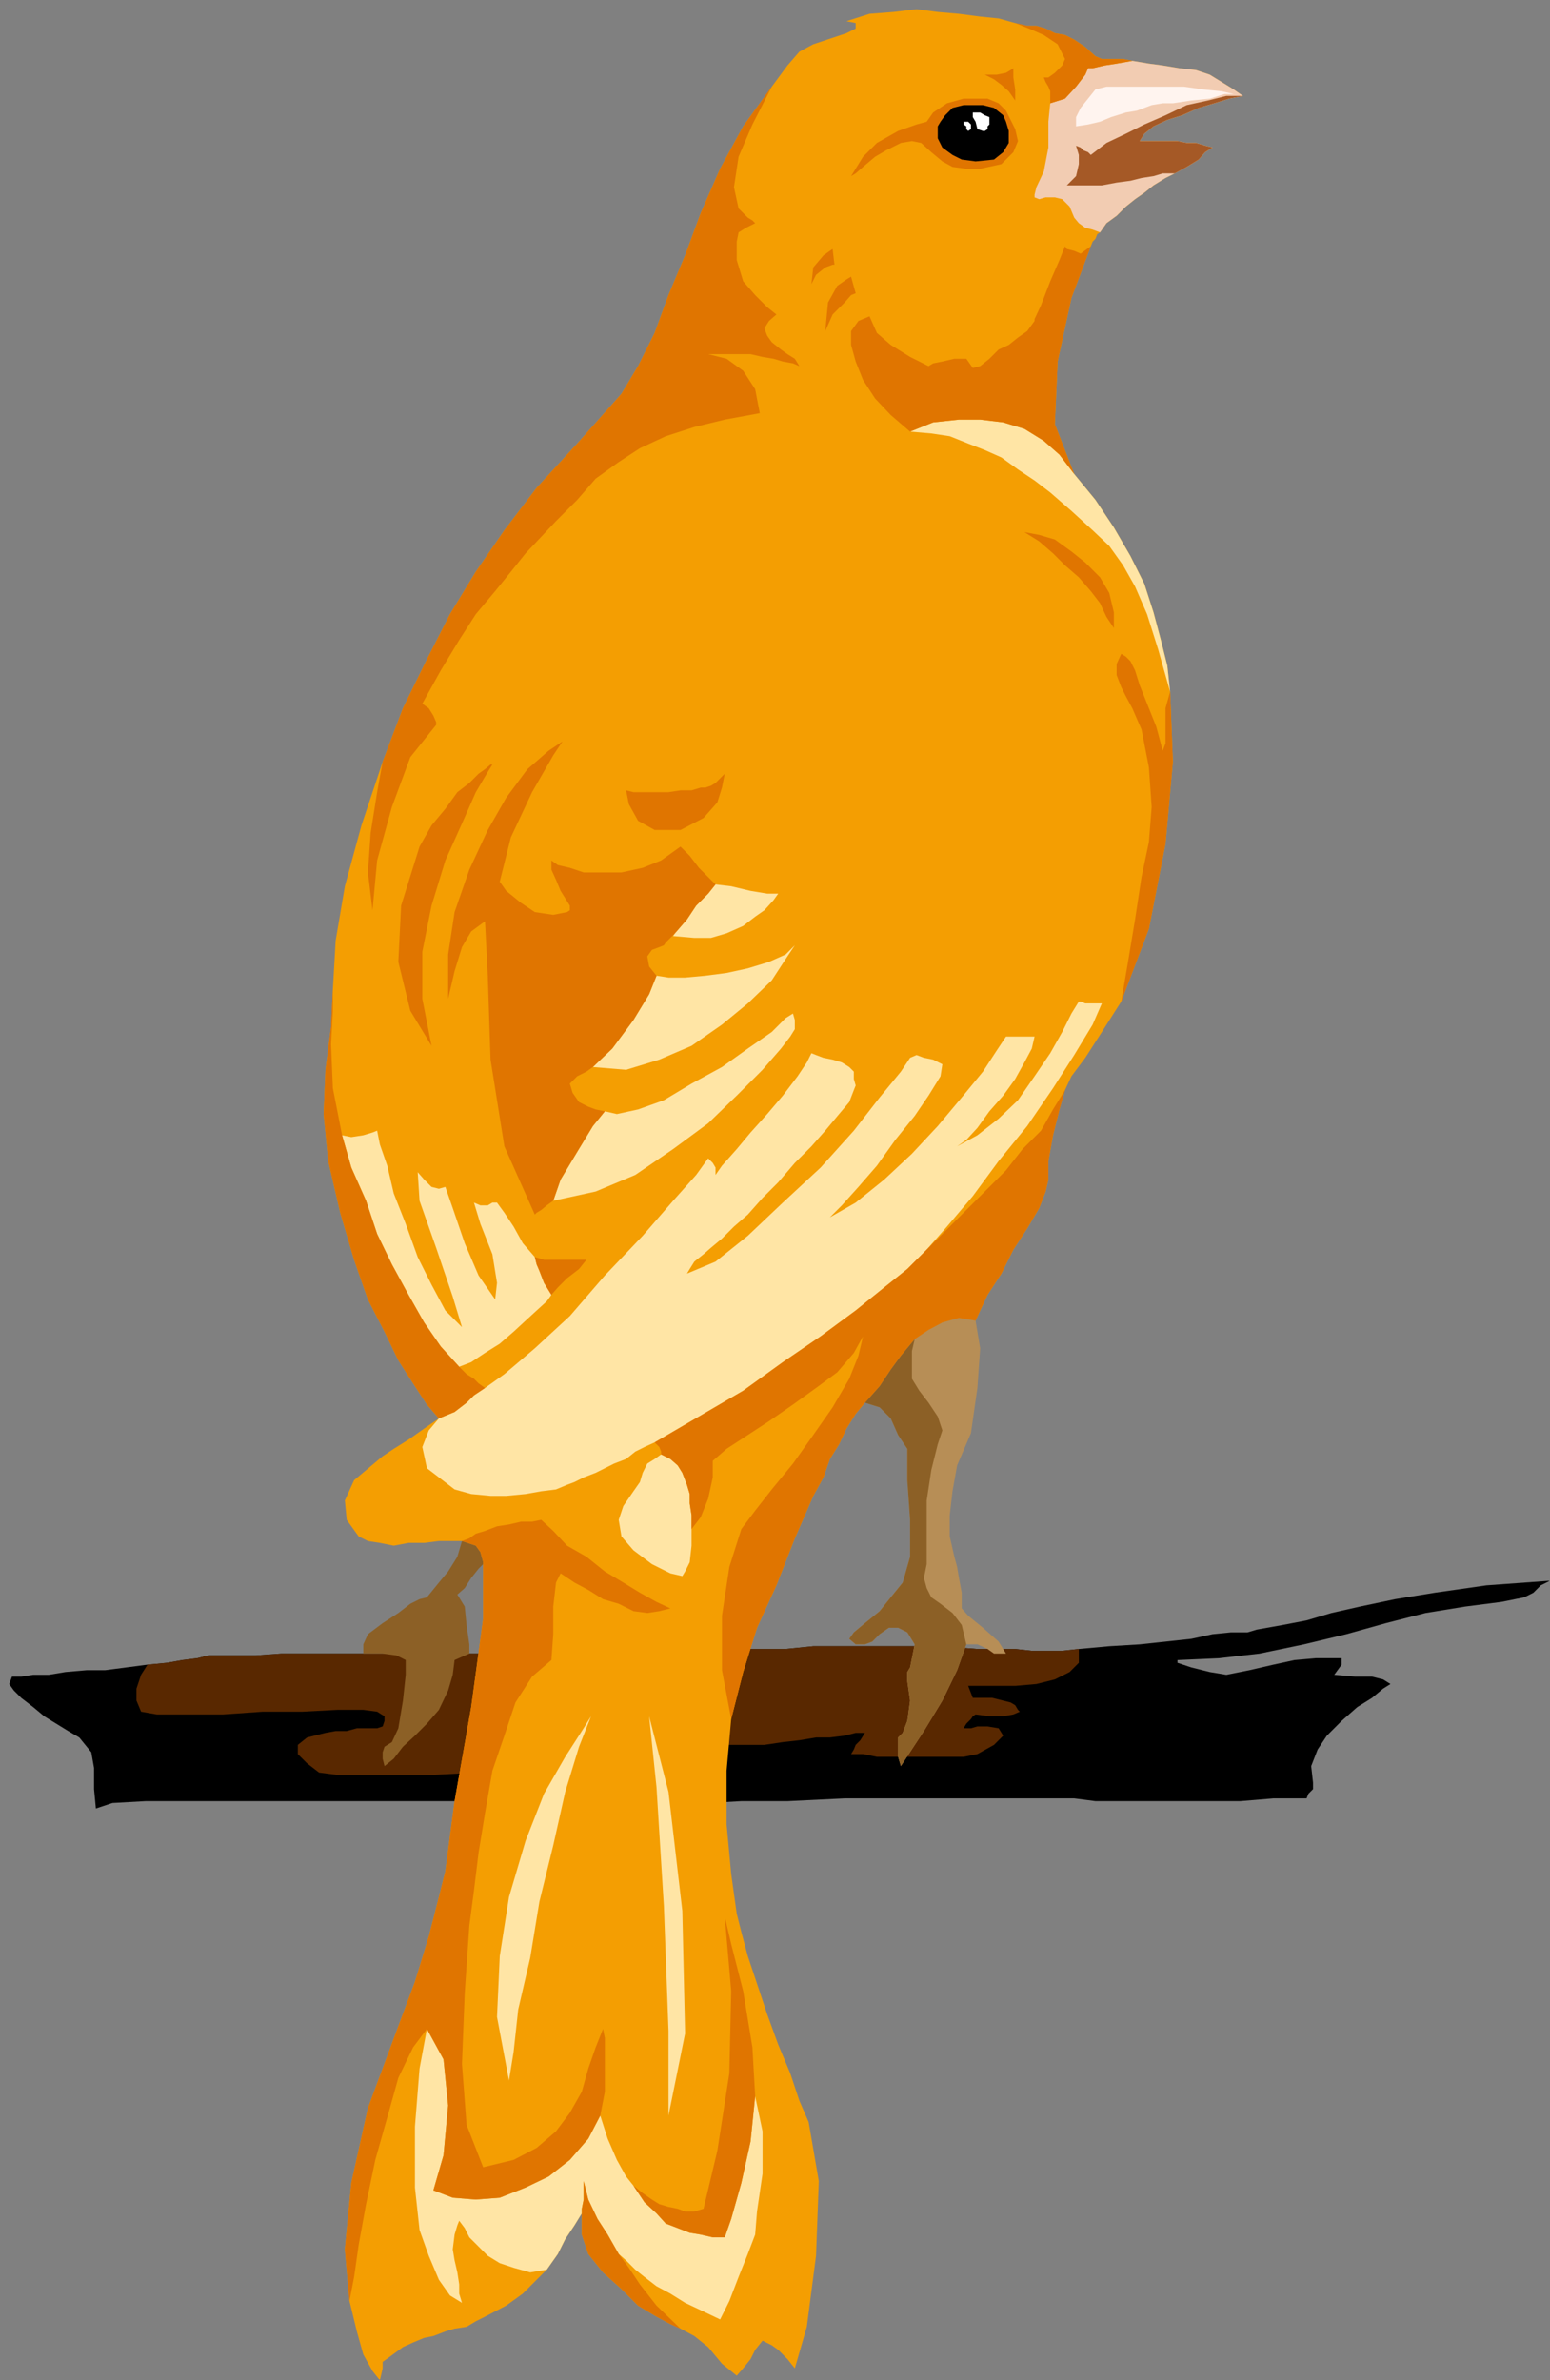 <?xml version="1.0" encoding="UTF-8" standalone="no"?>
<svg
   xmlns:ooo="http://xml.openoffice.org/svg/export"
   xmlns:dc="http://purl.org/dc/elements/1.1/"
   xmlns:cc="http://creativecommons.org/ns#"
   xmlns:rdf="http://www.w3.org/1999/02/22-rdf-syntax-ns#"
   xmlns:svg="http://www.w3.org/2000/svg"
   xmlns="http://www.w3.org/2000/svg"
   xmlns:sodipodi="http://sodipodi.sourceforge.net/DTD/sodipodi-0.dtd"
   xmlns:inkscape="http://www.inkscape.org/namespaces/inkscape"
   version="1.2"
   width="16.81mm"
   height="25.81mm"
   viewBox="0 0 1681 2581"
   preserveAspectRatio="xMidYMid"
   xml:space="preserve"
   id="svg151"
   sodipodi:docname="canary.svg"
   style="fill-rule:evenodd;stroke-width:28.222;stroke-linejoin:round"
   inkscape:version="0.92.5 (2060ec1f9f, 2020-04-08)"><rect x="0" y="0" width="1681" height="2581" fill="#808080" stroke="none"/><sodipodi:namedview
   pagecolor="#ffffff"
   bordercolor="#666666"
   borderopacity="1"
   objecttolerance="10"
   gridtolerance="10"
   guidetolerance="10"
   inkscape:pageopacity="0"
   inkscape:pageshadow="2"
   inkscape:window-width="664"
   inkscape:window-height="487"
   id="namedview153"
   showgrid="false"
   inkscape:zoom="0.2102413"
   inkscape:cx="31.785828"
   inkscape:cy="48.755904"
   inkscape:window-x="0"
   inkscape:window-y="0"
   inkscape:window-maximized="0"
   inkscape:current-layer="svg151" />
 <defs
   class="ClipPathGroup"
   id="defs8">
  <clipPath
   id="presentation_clip_path"
   clipPathUnits="userSpaceOnUse">
   <rect
   x="0"
   y="0"
   width="21000"
   height="29700"
   id="rect2" />
  </clipPath>
  <clipPath
   id="presentation_clip_path_shrink"
   clipPathUnits="userSpaceOnUse">
   <rect
   x="21"
   y="29"
   width="20958"
   height="29641"
   id="rect5" />
  </clipPath>
 </defs>
 <defs
   class="TextShapeIndex"
   id="defs12">
  <g
   ooo:slide="id1"
   ooo:id-list="id3"
   id="g10" />
 </defs>
 <defs
   class="EmbeddedBulletChars"
   id="defs44">
  <g
   id="bullet-char-template-57356"
   transform="matrix(4.8828125e-4,0,0,-4.8828125e-4,0,0)">
   <path
   d="M 580,1141 1163,571 580,0 -4,571 Z"
   id="path14"
   inkscape:connector-curvature="0" />
  </g>
  <g
   id="bullet-char-template-57354"
   transform="matrix(4.8828125e-4,0,0,-4.8828125e-4,0,0)">
   <path
   d="M 8,1128 H 1137 V 0 H 8 Z"
   id="path17"
   inkscape:connector-curvature="0" />
  </g>
  <g
   id="bullet-char-template-10146"
   transform="matrix(4.8828125e-4,0,0,-4.8828125e-4,0,0)">
   <path
   d="M 174,0 602,739 174,1481 1456,739 Z M 1358,739 309,1346 659,739 Z"
   id="path20"
   inkscape:connector-curvature="0" />
  </g>
  <g
   id="bullet-char-template-10132"
   transform="matrix(4.8828125e-4,0,0,-4.8828125e-4,0,0)">
   <path
   d="M 2015,739 1276,0 H 717 l 543,543 H 174 v 393 h 1086 l -543,545 h 557 z"
   id="path23"
   inkscape:connector-curvature="0" />
  </g>
  <g
   id="bullet-char-template-10007"
   transform="matrix(4.8828125e-4,0,0,-4.8828125e-4,0,0)">
   <path
   d="m 0,-2 c -7,16 -16,29 -25,39 l 381,530 c -94,256 -141,385 -141,387 0,25 13,38 40,38 9,0 21,-2 34,-5 21,4 42,12 65,25 l 27,-13 111,-251 280,301 64,-25 24,25 c 21,-10 41,-24 62,-43 C 886,937 835,863 770,784 769,783 710,716 594,584 L 774,223 c 0,-27 -21,-55 -63,-84 l 16,-20 C 717,90 699,76 672,76 641,76 570,178 457,381 L 164,-76 c -22,-34 -53,-51 -92,-51 -42,0 -63,17 -64,51 -7,9 -10,24 -10,44 0,9 1,19 2,30 z"
   id="path26"
   inkscape:connector-curvature="0" />
  </g>
  <g
   id="bullet-char-template-10004"
   transform="matrix(4.8828125e-4,0,0,-4.8828125e-4,0,0)">
   <path
   d="M 285,-33 C 182,-33 111,30 74,156 52,228 41,333 41,471 c 0,78 14,145 41,201 34,71 87,106 158,106 53,0 88,-31 106,-94 l 23,-176 c 8,-64 28,-97 59,-98 l 735,706 c 11,11 33,17 66,17 42,0 63,-15 63,-46 V 965 c 0,-36 -10,-64 -30,-84 L 442,47 C 390,-6 338,-33 285,-33 Z"
   id="path29"
   inkscape:connector-curvature="0" />
  </g>
  <g
   id="bullet-char-template-9679"
   transform="matrix(4.8828125e-4,0,0,-4.8828125e-4,0,0)">
   <path
   d="M 813,0 C 632,0 489,54 383,161 276,268 223,411 223,592 c 0,181 53,324 160,431 106,107 249,161 430,161 179,0 323,-54 432,-161 108,-107 162,-251 162,-431 0,-180 -54,-324 -162,-431 C 1136,54 992,0 813,0 Z"
   id="path32"
   inkscape:connector-curvature="0" />
  </g>
  <g
   id="bullet-char-template-8226"
   transform="matrix(4.8828125e-4,0,0,-4.8828125e-4,0,0)">
   <path
   d="m 346,457 c -73,0 -137,26 -191,78 -54,51 -81,114 -81,188 0,73 27,136 81,188 54,52 118,78 191,78 73,0 134,-26 185,-79 51,-51 77,-114 77,-187 0,-75 -25,-137 -76,-188 -50,-52 -112,-78 -186,-78 z"
   id="path35"
   inkscape:connector-curvature="0" />
  </g>
  <g
   id="bullet-char-template-8211"
   transform="matrix(4.8828125e-4,0,0,-4.8828125e-4,0,0)">
   <path
   d="M -4,459 H 1135 V 606 H -4 Z"
   id="path38"
   inkscape:connector-curvature="0" />
  </g>
  <g
   id="bullet-char-template-61548"
   transform="matrix(4.8828125e-4,0,0,-4.8828125e-4,0,0)">
   <path
   d="m 173,740 c 0,163 58,303 173,419 116,115 255,173 419,173 163,0 302,-58 418,-173 116,-116 174,-256 174,-419 0,-163 -58,-303 -174,-418 C 1067,206 928,148 765,148 601,148 462,206 346,322 231,437 173,577 173,740 Z"
   id="path41"
   inkscape:connector-curvature="0" />
  </g>
 </defs>
 <g
   id="g49"
   transform="translate(-9659,-13559)">
  <g
   id="id2"
   class="Master_Slide">
   <g
   id="bg-id2"
   class="Background" />
   <g
   id="bo-id2"
   class="BackgroundObjects" />
  </g>
 </g>
 <g
   class="SlideGroup"
   id="g149"
   transform="translate(-9659,-13559)">
  <g
   id="g147">
   <g
   id="container-id1">
    <g
   id="id1"
   class="Slide"
   clip-path="url(#presentation_clip_path)">
     <g
   class="Page"
   id="g143">
      <g
   class="Graphic"
   id="g141">
       <g
   id="id3">
        <rect
   class="BoundingBox"
   x="9659"
   y="13559"
   width="1681"
   height="2581"
   id="rect51"
   style="fill:none;stroke:none" />
        <defs
   id="defs56">
         <clipPath
   id="clip_path_1"
   clipPathUnits="userSpaceOnUse">
          <path
   d="m 9659,13559 h 1680 v 2580 H 9659 Z"
   id="path53"
   inkscape:connector-curvature="0" />
         </clipPath>
        </defs>
        <g
   clip-path="url(#clip_path_1)"
   id="g138">
         <path
   d="m 9672,15377 h 10 l 13,-2 h 17 l 18,-3 23,-2 h 20 l 23,-3 23,-3 21,-2 17,-3 16,-2 12,-3 h 11 17 23 l 28,-2 h 31 33 35 39 38 35 36 33 30 26 20 15 13 13 18 l 18,-3 h 17 23 l 23,-2 h 26 25 l 30,-3 h 31 33 36 38 l 40,3 h 41 l 18,2 h 18 15 l 18,-2 33,-3 33,-2 28,-3 28,-3 23,-5 20,-2 h 18 l 10,-3 28,-5 26,-5 27,-8 31,-7 38,-8 43,-7 56,-8 69,-5 -10,5 -8,8 -10,5 -25,5 -39,5 -43,7 -43,11 -43,12 -46,11 -48,10 -44,5 -45,2 v 3 l 15,5 20,5 18,3 25,-5 26,-6 23,-5 23,-2 h 17 11 v 7 l -8,11 23,2 h 18 l 12,3 8,5 -8,5 -12,10 -16,10 -17,15 -16,16 -10,15 -7,18 2,18 v 7 l -5,5 -2,5 h -3 -10 -23 l -36,3 h -40 -44 -40 -33 l -23,-3 h -26 -43 -56 -61 -63 l -62,3 h -50 l -36,2 h -33 -41 -48 -48 -49 l -40,-2 h -36 -23 -25 -46 -53 -59 -58 -51 l -36,2 -18,6 -2,-21 v -23 l -3,-17 -13,-16 -12,-7 -13,-8 -13,-8 -12,-10 -13,-10 -8,-8 -5,-7 z"
   id="path58"
   inkscape:connector-curvature="0"
   style="fill:#000000;stroke:none" />
         <path
   d="m 10829,15347 -18,2 h -15 -18 l -18,-2 h -41 l -40,-3 h -38 -36 -33 -31 l -30,3 h -25 -26 l -23,2 h -23 -17 l -18,3 h -18 -13 -13 -15 -20 -26 -30 -33 -36 -35 -38 -39 -35 -33 -31 l -28,2 h -23 -17 -11 l -12,3 -16,2 -17,3 -21,2 -7,11 -5,15 v 13 l 5,12 17,3 h 33 39 l 43,-3 h 43 l 38,-2 h 28 l 15,2 8,5 v 5 l -2,6 -6,2 h -5 -7 -10 l -11,3 h -12 l -11,2 -12,3 -8,2 -10,8 v 10 l 10,10 13,10 23,3 h 40 51 l 59,-3 58,-2 h 51 l 41,-3 h 23 l -8,-5 -8,-2 -2,-3 2,-7 6,-6 12,-2 h 16 20 20 21 20 20 18 l 20,-3 18,-2 18,-3 h 15 l 16,-2 12,-3 h 10 l -5,8 -5,5 -2,5 -3,5 h 13 l 15,3 h 18 20 18 18 13 7 l 15,-3 18,-10 10,-10 -5,-8 -12,-2 h -11 l -7,2 h -8 l 3,-5 5,-5 2,-3 3,-2 15,2 h 15 l 11,-2 7,-3 -2,-2 -3,-5 -5,-3 -8,-2 -12,-3 h -10 -8 -3 l -5,-13 h 13 18 20 l 23,-2 20,-5 16,-8 10,-10 z"
   id="path60"
   inkscape:connector-curvature="0"
   style="fill:#592800;stroke:none" />
         <path
   d="m 10847,13620 7,3 h 10 13 l 10,2 18,3 15,2 18,3 18,2 15,5 13,8 13,8 10,7 -15,3 -16,5 -17,5 -18,8 -16,5 -15,7 -10,8 -5,8 h 8 10 10 13 l 10,2 h 10 l 10,3 8,2 -8,5 -7,8 -13,8 -13,7 -10,5 -13,8 -10,8 -10,7 -10,8 -10,10 -11,8 -7,10 -3,2 -2,5 -3,3 -2,5 -21,56 -15,69 -3,68 21,54 23,28 20,30 18,31 15,30 10,31 8,30 7,28 3,28 3,76 -8,89 -18,92 -30,79 -21,33 -18,28 -15,20 -7,15 -6,21 -7,28 -5,28 v 20 l -3,13 -7,18 -13,22 -15,23 -13,26 -15,23 -8,17 -5,11 -18,-3 -18,5 -15,8 -15,10 -15,18 -11,15 -12,18 -16,18 -10,12 -10,16 -8,17 -10,16 -7,20 -11,20 -10,23 -10,23 -20,51 -21,46 -15,48 -13,51 -5,56 v 58 l 5,54 6,43 5,20 7,26 10,30 11,33 12,33 13,31 10,30 10,23 11,64 -3,81 -10,77 -13,45 -8,-10 -10,-10 -7,-5 -10,-5 -8,10 -5,10 -8,10 -7,8 -16,-13 -15,-18 -15,-12 -15,-8 -11,-5 -15,-8 -20,-12 -18,-18 -20,-18 -16,-20 -7,-21 v -23 l -8,13 -10,15 -8,16 -12,17 -13,13 -13,13 -18,13 -23,12 -10,5 -10,6 -13,2 -10,3 -13,5 -10,2 -12,5 -11,5 -15,11 -7,5 v 7 l -3,13 -8,-10 -10,-18 -7,-25 -8,-33 -5,-56 7,-72 18,-81 36,-97 15,-40 15,-49 11,-43 7,-28 10,-76 18,-102 13,-96 v -59 -2 l -3,-11 -5,-7 -15,-5 h -10 -15 l -16,2 h -17 l -16,3 -15,-3 -13,-2 -10,-5 -13,-18 -2,-21 10,-22 31,-26 12,-8 16,-10 17,-12 16,-11 -13,-15 -15,-23 -16,-25 -15,-31 -18,-35 -15,-43 -15,-51 -13,-56 -5,-51 2,-48 6,-46 2,-41 3,-53 10,-59 18,-66 23,-69 22,-58 26,-53 25,-49 28,-46 31,-45 35,-46 44,-48 48,-54 18,-30 18,-36 15,-41 18,-43 17,-46 21,-48 25,-46 31,-43 17,-23 13,-15 15,-8 21,-7 15,-5 10,-5 v -6 l -10,-2 25,-8 26,-2 25,-3 23,3 23,2 23,3 20,2 18,5 13,3 h 10 l 10,3 10,5 11,2 10,5 12,8 z"
   id="path62"
   inkscape:connector-curvature="0"
   style="fill:#f49e02;stroke:none" />
         <path
   d="m 10605,15339 8,-8 10,-7 h 10 l 10,5 8,13 -3,15 -2,10 -3,5 v 10 l 3,21 -3,22 -5,13 -5,5 v 10 11 l 3,10 25,-38 20,-33 16,-33 10,-28 h 12 l 11,5 7,5 h 13 l -8,-13 -17,-15 -16,-13 -7,-8 v -17 l -3,-16 -2,-12 -3,-11 -5,-22 v -23 l 3,-26 5,-28 15,-35 7,-49 3,-43 -5,-30 -18,-3 -18,5 -15,8 -15,10 -15,18 -11,15 -12,18 -16,18 16,5 12,12 8,18 10,15 v 34 l 3,43 v 40 l -8,28 -13,16 -12,15 -16,13 -12,10 -5,7 7,6 h 10 z"
   id="path64"
   inkscape:connector-curvature="0"
   style="fill:#b78e56;stroke:none" />
         <path
   d="m 10852,13811 7,-10 11,-8 10,-10 10,-8 10,-7 10,-8 13,-8 10,-5 13,-7 13,-8 7,-8 8,-5 -8,-2 -10,-3 h -10 l -10,-2 h -13 -10 -10 -8 l 5,-8 10,-8 15,-7 16,-5 18,-8 17,-5 16,-5 15,-3 -10,-7 -13,-8 -13,-8 -15,-5 -18,-2 -18,-3 -15,-2 -18,-3 -17,3 -13,2 -13,3 h -5 l -3,7 -10,13 -12,13 -16,5 -2,20 v 28 l -5,26 -8,17 -2,8 v 3 l 5,2 7,-2 h 10 l 8,2 8,8 5,12 5,6 7,5 8,2 z"
   id="path66"
   inkscape:connector-curvature="0"
   style="fill:#f2ccb2;stroke:none" />
         <path
   d="m 10933,13747 13,-7 13,-8 7,-8 8,-5 -8,-2 -10,-3 h -10 l -10,-2 h -13 -10 -10 -8 l 5,-8 10,-8 15,-7 16,-5 18,-8 17,-5 16,-5 15,-3 h -18 l -20,5 -23,5 -23,11 -23,10 -20,10 -21,10 -17,13 -3,-3 -5,-2 -3,-3 -5,-2 3,10 v 10 l -3,13 -10,10 h 20 18 l 16,-3 15,-2 12,-3 13,-2 10,-3 z"
   id="path68"
   inkscape:connector-curvature="0"
   style="fill:#a55926;stroke:none" />
         <path
   d="m 10183,15255 v -2 l -3,-11 -5,-7 -15,-5 -5,17 -10,16 -10,12 -13,16 -8,2 -10,5 -13,10 -17,11 -16,12 -5,11 v 7 3 h 5 16 l 15,2 10,5 v 16 l -3,28 -5,30 -7,15 -8,5 -2,6 v 7 l 2,8 10,-8 10,-13 13,-12 13,-13 13,-15 10,-21 5,-17 2,-16 16,-7 v -10 l -3,-21 -2,-20 -8,-13 8,-7 7,-11 8,-10 z"
   id="path70"
   inkscape:connector-curvature="0"
   style="fill:#8c6026;stroke:none" />
         <path
   d="m 10707,15342 -10,28 -16,33 -20,33 -25,38 -3,-10 v -11 -10 l 5,-5 5,-13 3,-22 -3,-21 v -10 l 3,-5 2,-10 3,-15 -8,-13 -10,-5 h -10 l -10,7 -8,8 -8,3 h -10 l -7,-6 5,-7 12,-10 16,-13 12,-15 13,-16 8,-28 v -40 l -3,-43 v -34 l -10,-15 -8,-18 -12,-12 -16,-5 16,-18 12,-18 11,-15 15,-18 -3,13 v 15 15 l 8,13 10,13 10,15 5,15 -5,15 -7,28 -5,33 v 36 20 13 l -3,15 3,11 5,10 10,7 13,10 10,13 z"
   id="path72"
   inkscape:connector-curvature="0"
   style="fill:#8c6026;stroke:none" />
         <path
   d="m 10847,13656 -8,10 -8,10 -5,10 v 10 l 13,-2 13,-3 12,-5 16,-5 12,-2 16,-6 12,-2 h 11 l 20,-3 20,-2 16,-5 h 10 l -13,-3 -20,-2 -21,-3 h -20 -23 -20 -21 z"
   id="path74"
   inkscape:connector-curvature="0"
   style="fill:#fff4ef;stroke:none" />
         <path
   d="m 10391,14571 13,-15 10,-15 13,-13 8,-10 17,2 21,5 18,3 h 12 l -5,7 -10,11 -10,7 -13,10 -18,8 -17,5 h -18 l -23,-2 z"
   id="path76"
   inkscape:connector-curvature="0"
   style="fill:#ffe5a5;stroke:none" />
         <path
   d="m 10302,14716 21,-20 23,-31 17,-28 8,-20 13,2 h 18 l 22,-2 23,-3 23,-5 23,-7 18,-8 10,-10 -10,15 -15,23 -26,25 -28,23 -33,23 -35,15 -36,11 z"
   id="path78"
   inkscape:connector-curvature="0"
   style="fill:#ffe5a5;stroke:none" />
         <path
   d="m 10259,14861 8,-23 18,-30 17,-28 13,-16 13,3 23,-5 28,-10 30,-18 33,-18 28,-20 26,-18 15,-15 8,-5 2,7 v 10 l -5,8 -10,13 -20,23 -28,28 -31,30 -38,28 -41,28 -43,18 z"
   id="path80"
   inkscape:connector-curvature="0"
   style="fill:#ffe5a5;stroke:none" />
         <path
   d="m 10185,15064 -12,8 -8,8 -13,10 -17,7 -11,13 -7,18 5,23 30,23 18,5 21,2 h 17 l 21,-2 17,-3 16,-2 12,-5 8,-3 10,-5 13,-5 10,-5 10,-5 13,-5 10,-8 10,-5 11,-5 48,-28 48,-28 43,-31 41,-28 38,-28 31,-25 25,-20 21,-21 22,-25 28,-33 28,-38 31,-38 28,-41 23,-36 20,-33 10,-23 h -10 -8 l -5,-2 h -2 l -8,13 -10,20 -13,23 -17,25 -18,26 -21,20 -23,18 -22,12 10,-7 12,-13 13,-18 15,-17 13,-18 10,-18 8,-15 3,-13 h -11 -10 -7 -3 l -10,15 -15,23 -23,28 -26,31 -28,30 -30,28 -31,25 -28,16 13,-13 18,-20 20,-23 20,-28 21,-26 15,-22 13,-21 2,-13 -10,-5 -10,-2 -8,-3 -7,3 -10,15 -23,28 -28,36 -36,40 -41,38 -38,36 -35,28 -31,13 3,-5 5,-8 10,-8 8,-7 12,-10 13,-13 15,-13 16,-18 17,-17 18,-21 18,-18 15,-17 15,-18 11,-13 5,-13 2,-5 -2,-7 v -8 l -5,-5 -8,-5 -10,-3 -10,-2 -8,-3 -5,-2 -5,10 -10,15 -16,21 -17,20 -18,20 -15,18 -16,18 -7,10 v -8 l -3,-5 -5,-5 v 0 l -13,18 -25,28 -33,38 -41,43 -38,44 -38,35 -33,28 z"
   id="path82"
   inkscape:connector-curvature="0"
   style="fill:#ffe5a5;stroke:none" />
         <path
   d="m 10157,15041 -20,-22 -18,-26 -17,-30 -18,-33 -16,-33 -12,-36 -16,-36 -10,-35 10,2 13,-2 10,-3 5,-2 3,15 8,23 7,30 13,33 13,36 15,30 15,28 18,18 -10,-33 -18,-53 -18,-51 -2,-31 7,8 8,8 8,2 7,-2 8,23 13,38 15,35 18,26 2,-18 -5,-31 -13,-33 -7,-23 7,3 h 8 l 5,-3 h 5 l 8,11 10,15 10,18 13,15 2,8 3,7 5,13 8,13 -5,7 -11,10 -12,11 -13,12 -15,13 -16,10 -15,10 z"
   id="path84"
   inkscape:connector-curvature="0"
   style="fill:#ffe5a5;stroke:none" />
         <path
   d="m 10376,15136 -7,5 -8,5 -5,10 -3,10 -7,10 -11,16 -5,15 3,18 13,15 20,15 20,10 13,3 3,-5 5,-10 2,-18 v -18 -15 l -2,-13 v -10 l -3,-10 -5,-13 -5,-8 -8,-7 z"
   id="path86"
   inkscape:connector-curvature="0"
   style="fill:#ffe5a5;stroke:none" />
         <path
   d="m 10300,15420 -10,16 -18,28 -23,40 -20,51 -18,61 -10,64 -3,66 13,69 5,-31 5,-46 13,-56 10,-61 15,-61 13,-58 15,-49 z"
   id="path88"
   inkscape:connector-curvature="0"
   style="fill:#ffe5a5;stroke:none" />
         <path
   d="m 10363,15420 21,82 15,129 3,133 -18,89 v -92 l -5,-135 -8,-129 z"
   id="path90"
   inkscape:connector-curvature="0"
   style="fill:#ffe5a5;stroke:none" />
         <path
   d="m 10310,15853 -13,25 -20,23 -23,18 -25,12 -28,11 -26,2 -25,-2 -21,-8 11,-38 5,-54 -5,-50 -18,-33 -8,43 -5,63 v 66 l 5,46 10,28 11,26 12,17 13,8 -3,-10 v -10 l -2,-13 -3,-13 -2,-12 2,-16 3,-10 2,-5 6,8 5,10 10,10 10,10 13,8 15,5 18,5 18,-3 12,-17 8,-16 10,-15 8,-13 v -5 l 2,-10 v -10 -10 l 5,20 10,21 11,17 12,21 8,7 10,10 10,8 13,10 15,8 16,10 17,8 21,10 10,-20 10,-26 10,-25 8,-21 2,-25 6,-41 v -46 l -8,-38 -5,49 -10,45 -11,39 -7,20 h -13 l -13,-3 -12,-2 -13,-5 -13,-5 -10,-11 -13,-12 -12,-18 -8,-10 -10,-18 -10,-23 z"
   id="path92"
   inkscape:connector-curvature="0"
   style="fill:#ffe5a5;stroke:none" />
         <path
   d="m 10928,14309 -3,-28 -7,-28 -8,-30 -10,-31 -15,-30 -18,-31 -20,-30 -23,-28 -16,-21 -17,-15 -21,-13 -23,-7 -25,-3 h -23 l -28,3 -25,10 23,2 20,3 20,8 18,7 18,8 18,13 18,12 17,13 23,20 23,21 18,17 15,21 13,23 13,30 12,38 z"
   id="path94"
   inkscape:connector-curvature="0"
   style="fill:#ffe5a5;stroke:none" />
         <path
   d="m 10239,14922 10,3 h 15 18 13 l -8,10 -13,10 -10,10 -7,8 -8,-13 -5,-13 -3,-7 z"
   id="path96"
   inkscape:connector-curvature="0"
   style="fill:#e07500;stroke:none" />
         <path
   d="m 10135,15097 -13,-15 -15,-23 -16,-25 -15,-31 -18,-35 -15,-43 -15,-51 -13,-56 -5,-51 2,-48 6,-46 2,-41 v 23 l -2,36 2,48 10,51 10,35 16,36 12,36 16,33 18,33 17,30 18,26 20,22 8,8 8,5 5,5 7,5 -12,8 -8,8 -13,10 z"
   id="path98"
   inkscape:connector-curvature="0"
   style="fill:#e07500;stroke:none" />
         <path
   d="m 10669,13724 12,10 11,6 15,2 h 15 l 23,-5 13,-13 5,-12 -3,-13 -5,-10 -5,-10 -8,-8 -12,-5 h -26 l -18,5 -15,10 -7,10 -11,3 -20,7 -23,13 -15,15 -13,21 5,-3 8,-7 13,-11 12,-7 16,-8 12,-2 10,2 z"
   id="path100"
   inkscape:connector-curvature="0"
   style="fill:#e07500;stroke:none" />
         <path
   d="m 10791,13643 2,5 3,5 2,5 v 13 l 16,-5 12,-13 10,-13 3,-7 h 5 l 13,-3 13,-2 17,-3 -10,-2 h -13 -10 l -7,-3 -11,-10 -12,-8 -10,-5 -11,-2 -10,-5 -10,-3 h -10 l -13,-3 15,6 16,7 15,10 8,16 -3,7 -8,8 -7,5 z"
   id="path102"
   inkscape:connector-curvature="0"
   style="fill:#e07500;stroke:none" />
         <path
   d="m 10781,13907 -8,11 -10,7 -10,8 -11,5 -10,10 -10,8 -8,2 -7,-10 h -13 l -13,3 -10,2 -5,3 -20,-10 -21,-13 -15,-13 -8,-18 -12,5 -8,11 v 15 l 5,18 8,20 13,20 17,18 21,18 25,-10 28,-3 h 23 l 25,3 23,7 21,13 17,15 16,21 -21,-54 3,-68 15,-69 21,-56 -11,8 -7,-3 -8,-2 -2,-3 -6,15 -10,23 -10,26 -7,15 z"
   id="path104"
   inkscape:connector-curvature="0"
   style="fill:#e07500;stroke:none" />
         <path
   d="m 10074,14385 22,-58 26,-53 25,-49 28,-46 31,-45 35,-46 44,-48 48,-54 18,-30 18,-36 15,-41 18,-43 17,-46 21,-48 25,-46 31,-43 -21,41 -15,35 -5,33 5,23 5,5 5,5 5,3 3,3 -10,5 -8,5 -2,10 v 20 l 7,23 13,15 13,13 10,8 -8,7 -5,8 3,8 5,7 10,8 7,5 8,5 5,8 -7,-3 -11,-2 -10,-3 -12,-2 -13,-3 h -15 -16 -15 l 20,5 18,13 13,20 5,26 -38,7 -33,8 -31,10 -28,13 -23,15 -25,18 -20,23 -23,23 -16,17 -17,18 -16,20 -17,21 -21,25 -18,28 -20,33 -20,36 7,5 5,8 3,7 v 3 l -28,35 -20,54 -16,58 -5,54 -5,-41 3,-43 7,-44 z"
   id="path106"
   inkscape:connector-curvature="0"
   style="fill:#e07500;stroke:none" />
         <path
   d="m 10875,14645 7,-41 8,-48 7,-46 8,-38 3,-38 -3,-43 -8,-41 -10,-23 -7,-13 -5,-10 -5,-13 v -12 l 5,-11 5,3 5,5 5,10 5,16 8,20 10,25 7,26 3,-8 v -18 -20 l 5,-18 3,76 -8,89 -18,92 z"
   id="path108"
   inkscape:connector-curvature="0"
   style="fill:#e07500;stroke:none" />
         <path
   d="m 10338,14416 8,2 h 10 13 15 l 13,-2 h 12 l 10,-3 h 5 l 6,-2 5,-3 5,-5 5,-5 -3,15 -5,16 -15,17 -25,13 h -28 l -18,-10 -10,-18 z"
   id="path110"
   inkscape:connector-curvature="0"
   style="fill:#e07500;stroke:none" />
         <path
   d="m 10185,14558 3,59 3,91 15,94 33,74 2,-2 5,-3 6,-5 7,-5 8,-23 18,-30 17,-28 13,-16 -10,-2 -8,-3 -10,-5 -7,-10 -3,-10 8,-8 10,-5 7,-5 21,-20 23,-31 17,-28 8,-20 -8,-10 -2,-11 5,-7 8,-3 5,-2 2,-3 5,-5 5,-5 13,-15 10,-15 13,-13 8,-10 -8,-8 -10,-10 -10,-13 -10,-10 -21,15 -20,8 -23,5 h -20 -21 l -15,-5 -13,-3 -7,-5 v 10 l 5,11 5,12 5,8 5,8 v 5 l -3,2 -15,3 -20,-3 -15,-10 -16,-13 -7,-10 12,-48 23,-49 23,-40 10,-15 -15,10 -23,20 -23,31 -20,35 -20,43 -16,46 -7,46 v 48 l 7,-30 8,-26 10,-17 z"
   id="path112"
   inkscape:connector-curvature="0"
   style="fill:#e07500;stroke:none" />
         <path
   d="m 10183,15255 v 59 l -13,96 -18,102 -10,76 -7,28 -11,43 -15,49 -15,40 -36,97 -18,81 -7,72 5,56 5,-26 5,-35 8,-44 10,-48 13,-46 12,-43 16,-33 15,-20 18,33 5,50 -5,54 -11,38 21,8 25,2 26,-2 28,-11 25,-12 23,-18 20,-23 13,-25 5,-26 v -33 -25 l -2,-10 -8,20 -8,23 -7,25 -13,23 -15,20 -21,18 -25,13 -33,8 -18,-46 -5,-66 3,-77 5,-73 5,-38 5,-41 7,-43 8,-46 13,-38 12,-36 18,-28 21,-18 2,-28 v -30 l 3,-26 5,-10 15,10 15,8 16,10 17,5 16,8 15,2 13,-2 12,-3 -15,-7 -18,-10 -18,-11 -20,-12 -20,-16 -21,-12 -15,-16 -13,-12 -10,2 h -12 l -13,3 -13,2 -13,5 -10,3 -7,5 -8,3 15,5 5,7 3,11 z"
   id="path114"
   inkscape:connector-curvature="0"
   style="fill:#e07500;stroke:none" />
         <path
   d="m 10445,15637 7,30 13,51 10,61 3,53 -5,49 -10,45 -11,39 -7,20 h -13 l -13,-3 -12,-2 -13,-5 -13,-5 -10,-11 -13,-12 -12,-18 10,8 10,7 8,5 10,3 10,2 8,3 h 10 l 10,-3 15,-63 13,-84 2,-89 z"
   id="path116"
   inkscape:connector-curvature="0"
   style="fill:#e07500;stroke:none" />
         <path
   d="m 10814,14741 -13,21 -13,23 -20,20 -18,23 -23,23 -20,20 -23,23 -20,20 -21,21 -25,20 -31,25 -38,28 -41,28 -43,31 -48,28 -48,28 2,2 3,3 2,5 v 3 l 10,5 8,7 5,8 5,13 3,10 v 10 l 2,13 v 15 l 10,-13 8,-20 5,-23 v -18 l 15,-13 23,-15 23,-15 26,-18 25,-18 23,-17 18,-21 10,-18 -5,21 -10,25 -18,31 -21,30 -22,31 -23,28 -18,23 -15,20 -13,41 -8,53 v 59 l 10,53 13,-51 15,-48 21,-46 20,-51 10,-23 10,-23 11,-20 7,-20 10,-16 8,-17 10,-16 10,-12 16,-18 12,-18 11,-15 15,-18 15,-10 15,-8 18,-5 18,3 5,-11 8,-17 15,-23 13,-26 15,-23 13,-22 7,-18 3,-13 v -20 l 5,-28 7,-28 z"
   id="path118"
   inkscape:connector-curvature="0"
   style="fill:#e07500;stroke:none" />
         <path
   d="m 10397,16084 -11,-5 -15,-8 -20,-12 -18,-18 -20,-18 -16,-20 -7,-21 v -23 -5 l 2,-10 v -10 -10 l 5,20 10,21 11,17 12,21 11,15 12,18 18,23 z"
   id="path120"
   inkscape:connector-curvature="0"
   style="fill:#e07500;stroke:none" />
         <path
   d="m 10193,14388 -5,8 -13,22 -15,34 -18,40 -15,49 -10,50 v 51 l 10,51 -23,-38 -13,-53 3,-61 20,-64 13,-23 15,-18 13,-18 13,-10 10,-10 7,-5 6,-5 z"
   id="path122"
   inkscape:connector-curvature="0"
   style="fill:#e07500;stroke:none" />
         <path
   d="m 10587,13877 -5,2 -7,8 -13,13 -8,18 3,-31 10,-18 10,-7 5,-3 z"
   id="path124"
   inkscape:connector-curvature="0"
   style="fill:#e07500;stroke:none" />
         <path
   d="m 10562,13829 2,17 h -2 l -8,3 -10,8 -5,10 2,-18 11,-13 7,-5 z"
   id="path126"
   inkscape:connector-curvature="0"
   style="fill:#e07500;stroke:none" />
         <path
   d="m 10770,14136 16,3 17,5 18,13 15,12 16,16 10,17 5,21 v 17 l -8,-12 -7,-15 -10,-13 -13,-15 -15,-13 -13,-13 -15,-13 z"
   id="path128"
   inkscape:connector-curvature="0"
   style="fill:#e07500;stroke:none" />
         <path
   d="m 10727,13640 h 13 l 10,-2 5,-3 3,-2 v 10 l 2,13 v 10 2 l -7,-10 -8,-7 -8,-6 z"
   id="path130"
   inkscape:connector-curvature="0"
   style="fill:#e07500;stroke:none" />
         <path
   d="m 10676,13709 5,10 11,8 10,5 15,2 20,-2 10,-8 6,-10 v -13 l -3,-10 -3,-7 -10,-8 -12,-3 h -21 l -12,3 -8,8 -5,7 -3,5 v 3 5 z"
   id="path132"
   inkscape:connector-curvature="0"
   style="fill:#000000;stroke:none" />
         <path
   d="m 10714,13681 h 8 l 5,3 5,2 v 8 l -2,2 v 3 l -3,2 h -2 l -6,-2 -2,-8 -3,-5 z"
   id="path134"
   inkscape:connector-curvature="0"
   style="fill:#ffffff;stroke:none" />
         <path
   d="m 10704,13691 h 3 2 l 3,3 v 5 0 0 l -3,2 v 0 l -2,-2 v -3 l -3,-2 z"
   id="path136"
   inkscape:connector-curvature="0"
   style="fill:#ffffff;stroke:none" />
        </g>
       </g>
      </g>
     </g>
    </g>
   </g>
  </g>
 </g>
</svg>